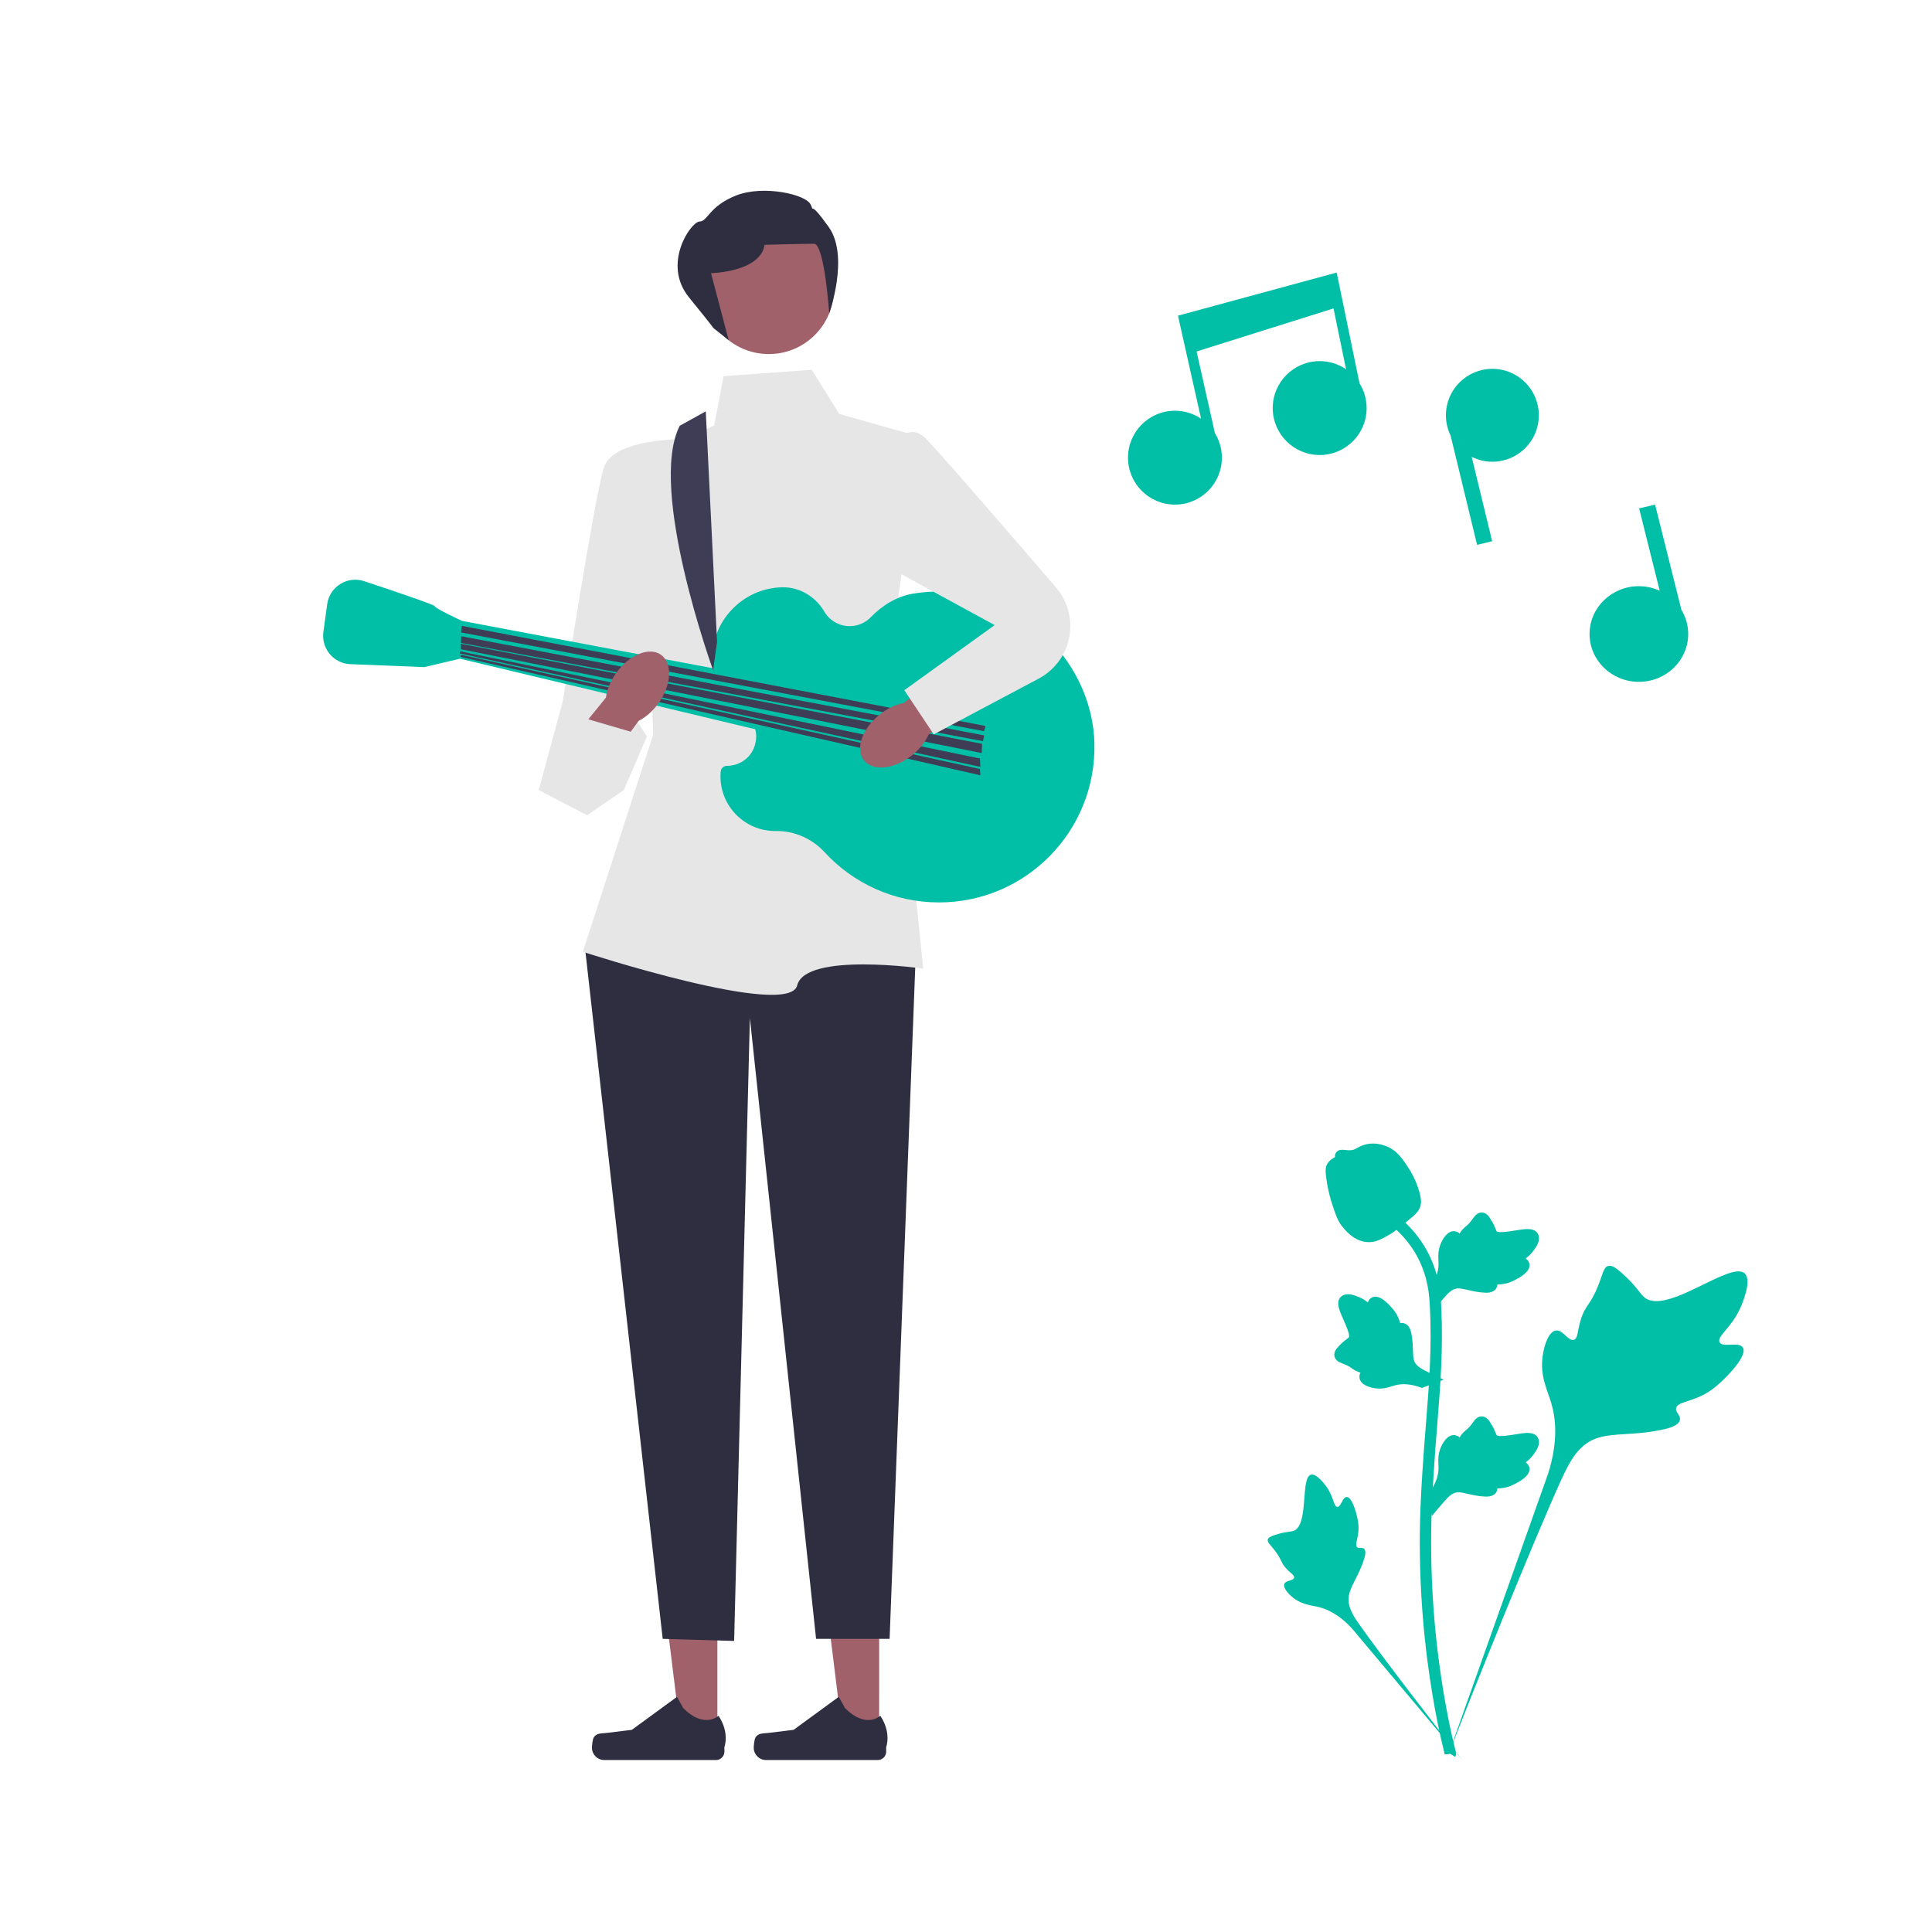 <?xml version="1.0" encoding="utf-8"?>
<svg viewBox="0 0 500 500" xmlns="http://www.w3.org/2000/svg">
  <g transform="matrix(1, 0, 0, 1, 55.246, 49.371)">
    <polygon points="172.279 400.518 162.935 400.517 158.49 364.473 172.281 364.474 172.279 400.518" fill="#a0616a"/>
    <path d="M140.264,400.306h0c-.291,.49-.444,2.072-.444,2.641h0c0,1.752,1.42,3.172,3.172,3.172h28.939c1.195,0,2.164-.969,2.164-2.164v-1.205s1.432-3.621-1.516-8.084c0,0-3.663,3.495-9.137-1.979l-1.614-2.924-11.684,8.545-6.476,.797c-1.417,.174-2.673-.027-3.402,1.2h-0Z" fill="#2f2e41"/>
  </g>
  <g transform="matrix(1, 0, 0, 1, 55.246, 49.371)">
    <polygon points="130.411 400.518 121.067 400.517 116.621 364.473 130.413 364.474 130.411 400.518" fill="#a0616a"/>
    <path d="M98.396,400.306h0c-.291,.49-.444,2.072-.444,2.641h0c0,1.752,1.42,3.172,3.172,3.172h28.939c1.195,0,2.164-.969,2.164-2.164v-1.205s1.432-3.621-1.516-8.084c0,0-3.663,3.495-9.137-1.979l-1.614-2.924-11.684,8.545-6.476,.797c-1.417,.174-2.673-.027-3.402,1.2h-0Z" fill="#2f2e41"/>
  </g>
  <polygon points="228.327 223.762 237.027 246.056 230.231 424.132 211.199 424.132 194.072 263.455 189.993 424.675 171.506 424.132 151.388 245.24 164.709 229.199 228.327 223.762" fill="#2f2e41"/>
  <path d="M 187.275 97.341 L 210.112 95.71 L 217.181 107.129 L 238.387 113.11 L 230.502 168.3 L 238.93 250.677 C 238.93 250.677 208.481 246.327 206.306 255.027 C 204.131 263.727 150.844 246.327 150.844 246.327 L 169.059 190.05 L 167.428 146.007 L 162.534 120.451 L 184.828 110.119 L 187.275 97.341 L 187.275 97.341 Z" fill="#e6e6e6"/>
  <path d="M 176.944 113.654 C 176.944 113.654 158.745 113.382 156.29 120.994 C 153.834 128.607 145.678 181.35 145.678 181.35 L 139.425 204.459 L 167.428 190.594 L 161.447 181.365 L 181.022 143.832 L 176.944 113.654 L 176.944 113.654 Z" fill="#e6e6e6"/>
  <path d="M 188.077 198.206 C 191.086 198.209 193.883 196.475 195.053 193.703 C 195.938 191.606 195.854 189.595 195.192 187.87 C 195.405 187.782 195.616 187.69 195.835 187.612 C 195.514 187.482 195.203 187.335 194.892 187.188 C 193.808 185.028 191.73 183.46 189.254 183.079 C 186.189 179.795 184.304 175.395 184.284 170.552 C 184.244 160.57 192.341 152.233 202.319 151.993 C 202.398 151.991 202.476 151.99 202.555 151.989 C 207.023 151.938 211.077 154.437 213.34 158.29 C 214.661 160.538 217.103 162.047 219.899 162.047 C 222.041 162.047 223.972 161.162 225.353 159.738 C 228.361 156.636 232.128 154.327 236.391 153.619 C 239.19 153.154 242.087 152.979 245.052 153.126 C 265.344 154.135 282.803 172.12 283.236 192.433 C 283.719 215.058 265.523 233.549 243.009 233.549 C 231.293 233.549 220.753 228.539 213.401 220.548 C 210.138 217 205.564 215.012 200.744 215.061 C 200.695 215.062 200.646 215.062 200.597 215.062 C 192.789 215.062 186.459 208.733 186.459 200.925 C 186.459 200.492 186.481 200.064 186.521 199.642 C 186.597 198.852 187.284 198.205 188.077 198.206 L 188.077 198.206 Z" fill="#00bfa6"/>
  <g transform="matrix(1, 0, 0, 1, 55.246, 49.371)">
    <path d="M395.817,299.392c-.988-1.665-5.261,.118-6.046-1.394-.783-1.506,3.187-3.801,5.455-9.043,.409-.945,2.987-6.902,1.078-8.741-3.617-3.484-20.168,10.894-25.96,6.189-1.271-1.033-2.159-3.094-6.006-6.441-1.53-1.331-2.456-1.933-3.352-1.709-1.271,.317-1.372,2.018-2.734,5.363-2.044,5.015-3.253,4.713-4.443,8.714-.884,2.971-.682,4.698-1.722,5.034-1.472,.476-2.827-2.675-4.692-2.393-1.904,.288-3.054,3.956-3.418,6.703-.682,5.154,1.211,8.556,2.26,12.132,1.14,3.887,1.817,9.797-.816,18.165l-26.061,73.426c5.753-15.067,22.412-56.369,29.412-71.717,2.021-4.431,4.252-8.925,8.833-10.699,4.411-1.708,10.468-.688,18.191-2.549,.902-.217,3.405-.854,3.72-2.326,.26-1.217-1.212-1.896-.986-3.036,.303-1.529,3.199-1.548,6.756-3.312,2.509-1.244,4.072-2.723,5.416-3.995,.405-.384,6.428-6.155,5.114-8.372Z" style="fill: rgb(0, 191, 166);"/>
    <path d="M293.286,338.047c-1.102,.004-1.46,2.616-2.429,2.565-.965-.05-.946-2.661-2.864-5.287-.346-.474-2.526-3.457-3.979-3.051-2.754,.77-.472,13.042-4.453,14.527-.874,.326-2.142,.167-4.894,1.09-1.095,.367-1.657,.648-1.806,1.152-.211,.715,.595,1.256,1.843,2.889,1.872,2.45,1.375,2.956,2.995,4.695,1.203,1.291,2.109,1.69,1.974,2.298-.191,.86-2.128,.616-2.528,1.613-.408,1.017,1.061,2.641,2.304,3.612,2.333,1.822,4.548,1.874,6.607,2.391,2.237,.562,5.333,1.935,8.68,5.642l28.519,33.977c-5.735-7.171-21.2-27.264-26.713-35.129-1.592-2.27-3.154-4.662-2.702-7.422,.435-2.658,2.683-5.337,3.998-9.664,.154-.505,.563-1.918-.068-2.497-.522-.479-1.28,.048-1.775-.392-.663-.59,.163-2.016,.324-4.272,.113-1.59-.162-2.784-.398-3.811-.071-.31-1.166-4.931-2.634-4.925Z" style="fill: rgb(0, 191, 166);"/>
    <path d="M315.278,342.984l-.664-5.929,.303-.449c1.404-2.078,2.12-4.108,2.129-6.035,.001-.306-.013-.613-.027-.925-.057-1.237-.129-2.774,.673-4.566,.449-.999,1.712-3.312,3.61-3.026,.511,.072,.897,.306,1.191,.581,.043-.069,.087-.137,.135-.212,.591-.902,1.059-1.288,1.51-1.66,.346-.286,.704-.581,1.265-1.28,.246-.306,.438-.575,.6-.802,.491-.684,1.132-1.5,2.263-1.486,1.208,.057,1.841,1.056,2.26,1.718,.749,1.179,1.088,2.03,1.313,2.594,.082,.206,.175,.438,.222,.51,.389,.573,3.554,.037,4.747-.157,2.678-.447,4.996-.833,5.95,.856,.684,1.208,.176,2.806-1.556,4.875-.54,.644-1.114,1.134-1.623,1.517,.422,.252,.8,.638,.953,1.245h0c.361,1.437-.875,2.877-3.67,4.286-.694,.352-1.629,.822-2.939,1.048-.617,.106-1.172,.132-1.648,.146-.01,.275-.074,.573-.242,.879-.491,.902-1.513,1.331-3.053,1.228-1.695-.089-3.09-.412-4.321-.696-1.075-.246-2.001-.455-2.728-.407-1.348,.109-2.388,1.188-3.607,2.588l-3.045,3.559Z" style="fill: rgb(0, 191, 166);"/>
    <path d="M318.359,307.683l-5.567,2.146-.512-.18c-2.367-.831-4.512-1.009-6.377-.528-.297,.076-.589,.168-.888,.261-1.182,.369-2.651,.828-4.588,.507-1.08-.181-3.638-.816-3.843-2.724-.06-.512,.069-.946,.26-1.299-.077-.024-.155-.05-.239-.076-1.022-.343-1.515-.698-1.989-1.04-.365-.262-.741-.534-1.559-.899-.359-.16-.668-.278-.928-.377-.786-.301-1.738-.715-2.011-1.812-.251-1.183,.555-2.049,1.088-2.622,.951-1.023,1.687-1.567,2.176-1.928,.179-.131,.379-.28,.437-.344,.455-.522-.866-3.447-1.356-4.551-1.111-2.477-2.073-4.621-.681-5.973,.995-.968,2.669-.882,5.111,.268,.76,.359,1.379,.79,1.879,1.185,.137-.472,.415-.936,.963-1.238h0c1.299-.713,3.005,.116,5.076,2.463,.517,.582,1.208,1.367,1.759,2.577,.259,.57,.425,1.101,.559,1.557,.268-.06,.573-.073,.912,.011,.997,.246,1.671,1.126,1.962,2.642,.344,1.662,.385,3.094,.423,4.357,.035,1.102,.067,2.051,.299,2.742,.447,1.277,1.755,2.008,3.418,2.833l4.214,2.042Z" style="fill: rgb(0, 191, 166);"/>
    <path d="M315.278,290.216l-.664-5.929,.303-.449c1.404-2.078,2.12-4.108,2.129-6.035,.001-.306-.013-.613-.027-.925-.057-1.237-.129-2.774,.673-4.566,.449-.999,1.712-3.312,3.61-3.026,.511,.072,.897,.306,1.191,.581,.043-.069,.087-.137,.135-.212,.591-.902,1.059-1.288,1.51-1.66,.346-.286,.704-.581,1.265-1.28,.246-.306,.438-.575,.6-.802,.491-.684,1.132-1.5,2.263-1.486,1.208,.057,1.841,1.056,2.26,1.718,.749,1.179,1.088,2.03,1.313,2.594,.082,.206,.175,.438,.222,.51,.389,.573,3.554,.037,4.747-.157,2.678-.447,4.996-.833,5.95,.856,.684,1.208,.176,2.806-1.556,4.875-.54,.644-1.114,1.134-1.623,1.517,.422,.252,.8,.638,.953,1.245h0c.361,1.437-.875,2.877-3.67,4.286-.694,.352-1.629,.822-2.939,1.048-.617,.106-1.172,.132-1.648,.146-.01,.275-.074,.573-.242,.879-.491,.902-1.513,1.331-3.053,1.228-1.695-.089-3.09-.412-4.321-.696-1.075-.246-2.001-.455-2.728-.407-1.348,.109-2.388,1.188-3.607,2.588l-3.045,3.559Z" style="fill: rgb(0, 191, 166);"/>
    <path d="M321.345,405.302l-1.242-.779-.301-1.434,.301,1.434-1.449,.166c-.023-.135-.102-.444-.22-.928-.648-2.651-2.625-10.718-4.274-23.424-1.151-8.869-1.802-17.987-1.937-27.105-.135-9.132,.298-16.046,.644-21.603,.262-4.191,.58-8.182,.892-12.07,.83-10.386,1.613-20.197,1.031-31.059-.129-2.425-.399-7.472-3.348-12.843-1.711-3.115-4.067-5.88-7.004-8.216l1.826-2.296c3.242,2.582,5.849,5.646,7.748,9.104,3.269,5.955,3.564,11.454,3.706,14.097,.593,11.053-.199,20.959-1.038,31.445-.309,3.873-.627,7.847-.887,12.021-.344,5.505-.772,12.359-.638,21.374,.132,9.009,.776,18.016,1.911,26.773,1.629,12.545,3.577,20.492,4.217,23.103,.341,1.394,.412,1.686,.063,2.239Z" style="fill: rgb(0, 191, 166);"/>
    <path d="M299.06,272.1c-.12,0-.242-.003-.365-.011-2.496-.135-4.808-1.629-6.872-4.44-.968-1.323-1.463-2.831-2.451-5.84-.153-.464-.897-2.817-1.35-6.055-.296-2.116-.259-3,.16-3.782,.465-.87,1.218-1.477,2.066-1.887-.037-.281-.007-.57,.115-.865,.5-1.222,1.828-1.062,2.546-.985,.364,.046,.817,.106,1.307,.08,.77-.037,1.184-.266,1.811-.61,.6-.329,1.346-.739,2.452-.965,2.181-.455,4.009,.163,4.612,.366,3.171,1.056,4.734,3.521,6.543,6.376,.361,.573,1.599,2.657,2.416,5.514,.59,2.061,.507,2.977,.329,3.659-.361,1.4-1.212,2.202-3.375,3.971-2.259,1.852-3.392,2.78-4.366,3.344-2.266,1.308-3.689,2.13-5.578,2.13Z" style="fill: rgb(0, 191, 166);"/>
  </g>
  <polygon points="254.971 186.244 119.579 160.688 119.035 170.475 253.34 202.556 254.971 186.244" fill="#00bfa6"/>
  <path d="M 121.21 162.319 L 119.579 160.688 C 119.579 160.688 112.51 157.425 112.51 156.881 C 112.51 156.541 102.072 153.006 94.262 150.408 C 89.901 148.957 85.295 151.828 84.674 156.382 L 83.695 163.559 C 83.11 167.85 86.348 171.712 90.675 171.885 L 109.791 172.65 L 119.035 170.475 L 121.21 162.319 L 121.21 162.319 Z" fill="#00bfa6"/>
  <polygon points="254.699 189.234 255.022 187.88 119.543 161.979 119.307 163.678 254.699 189.234" fill="#3f3d56"/>
  <polygon points="254.389 191.806 254.699 190.322 119.396 164.66 119.307 166.397 254.389 191.806" fill="#3f3d56"/>
  <polygon points="254.078 194.889 254.155 192.497 119.289 166.612 119.307 168.028 254.078 194.889" fill="#3f3d56"/>
  <polygon points="253.717 198.469 253.612 196.303 119.093 168.563 118.977 169.094 253.717 198.469" fill="#3f3d56"/>
  <polygon points="253.715 200.64 253.612 199.022 119.295 169.461 119.175 169.991 253.715 200.64" fill="#3f3d56"/>
  <path d="M 175.916 110.187 L 182.653 106.457 L 185.575 166.125 L 184.556 173.466 C 184.556 173.466 167.548 126.567 175.916 110.187 L 175.916 110.187 Z" fill="#3f3d56"/>
  <circle cx="198.965" cy="74.776" r="16.856" fill="#a0616a"/>
  <path d="M 184.556 84.835 L 188.586 88.052 L 184.012 70.698 C 184.012 70.698 196.79 70.426 197.878 63.357 C 197.878 63.357 207.937 63.086 210.656 63.086 C 213.374 63.086 214.601 81.075 214.601 81.075 C 214.601 81.075 219.899 66.348 214.462 58.736 C 209.025 51.123 210.928 55.745 209.84 53.026 C 208.753 50.308 197.606 47.807 190.537 50.579 C 183.469 53.352 183.197 57.303 181.022 57.34 C 178.847 57.376 171.234 68.251 178.303 76.951 C 185.372 85.651 184.556 84.835 184.556 84.835 L 184.556 84.835 Z" fill="#2f2e41"/>
  <path d="M 236.052 195.449 C 238.05 193.854 239.522 191.941 240.352 190.05 L 260.344 176.066 L 253.412 166.748 L 233.878 181.936 C 231.85 182.326 229.658 183.336 227.66 184.93 C 223.096 188.572 221.274 193.879 223.592 196.784 C 225.909 199.688 231.488 199.09 236.052 195.449 L 236.052 195.449 Z" fill="#a0616a"/>
  <path d="M 159.46 174.177 C 157.977 176.259 157.088 178.504 156.81 180.55 L 141.435 199.493 L 150.663 206.545 L 165.266 186.57 C 167.109 185.638 168.939 184.064 170.421 181.982 C 173.808 177.225 174.099 171.622 171.072 169.467 C 168.046 167.312 162.846 169.421 159.46 174.177 L 159.46 174.177 Z" fill="#a0616a"/>
  <path d="M 229.687 116.644 C 229.687 116.644 234.58 108.488 239.474 113.382 C 243.347 117.254 264.583 141.895 273.278 152.012 C 275.676 154.802 276.993 158.356 276.993 162.035 C 276.993 167.725 273.851 172.95 268.825 175.619 L 241.649 190.05 L 234.037 178.631 L 257.418 161.775 L 221.531 142.2 L 229.687 116.644 L 229.687 116.644 Z" fill="#e6e6e6"/>
  <polyline points="143.754 191.806 139.425 204.459 151.931 210.984 161.447 204.459 167.428 190.594 149.756 185.428" fill="#e6e6e6"/>
  <path d="M 345.936 70.538 L 304.858 81.697 L 310.835 108.352 C 308.902 107.055 306.577 106.297 304.075 106.297 C 297.366 106.297 291.927 111.736 291.927 118.445 C 291.927 125.155 297.366 130.594 304.075 130.594 C 310.784 130.594 316.223 125.155 316.223 118.445 C 316.223 116.113 315.555 113.943 314.416 112.093 L 309.677 90.96 L 345.115 79.818 L 348.356 95.56 C 346.411 94.237 344.062 93.462 341.532 93.462 C 334.823 93.462 329.384 98.901 329.384 105.61 C 329.384 112.319 334.823 117.758 341.532 117.758 C 348.242 117.758 353.681 112.319 353.681 105.61 C 353.681 103.253 352.999 101.061 351.837 99.198 L 345.936 70.538 L 345.936 70.538 Z" fill="#00bfa6"/>
  <path d="M 386.223 95.455 C 379.584 95.455 374.201 100.837 374.201 107.477 C 374.201 109.354 374.644 111.124 375.411 112.706 L 382.272 141.01 L 386.167 140.066 L 380.874 118.232 C 382.487 119.036 384.299 119.499 386.223 119.499 C 392.863 119.499 398.246 114.117 398.246 107.477 C 398.246 100.838 392.863 95.455 386.223 95.455 L 386.223 95.455 Z" fill="#00bfa6"/>
  <path d="M 435.148 157.837 L 428.337 130.594 L 424.201 131.566 L 429.529 152.875 C 427.891 152.133 426.069 151.707 424.141 151.707 C 417.092 151.707 411.377 157.247 411.377 164.083 C 411.377 170.918 417.092 176.459 424.141 176.459 C 431.191 176.459 436.906 170.918 436.906 164.083 C 436.906 161.802 436.258 159.672 435.148 157.837 L 435.148 157.837 Z" fill="#00bfa6"/>
</svg>